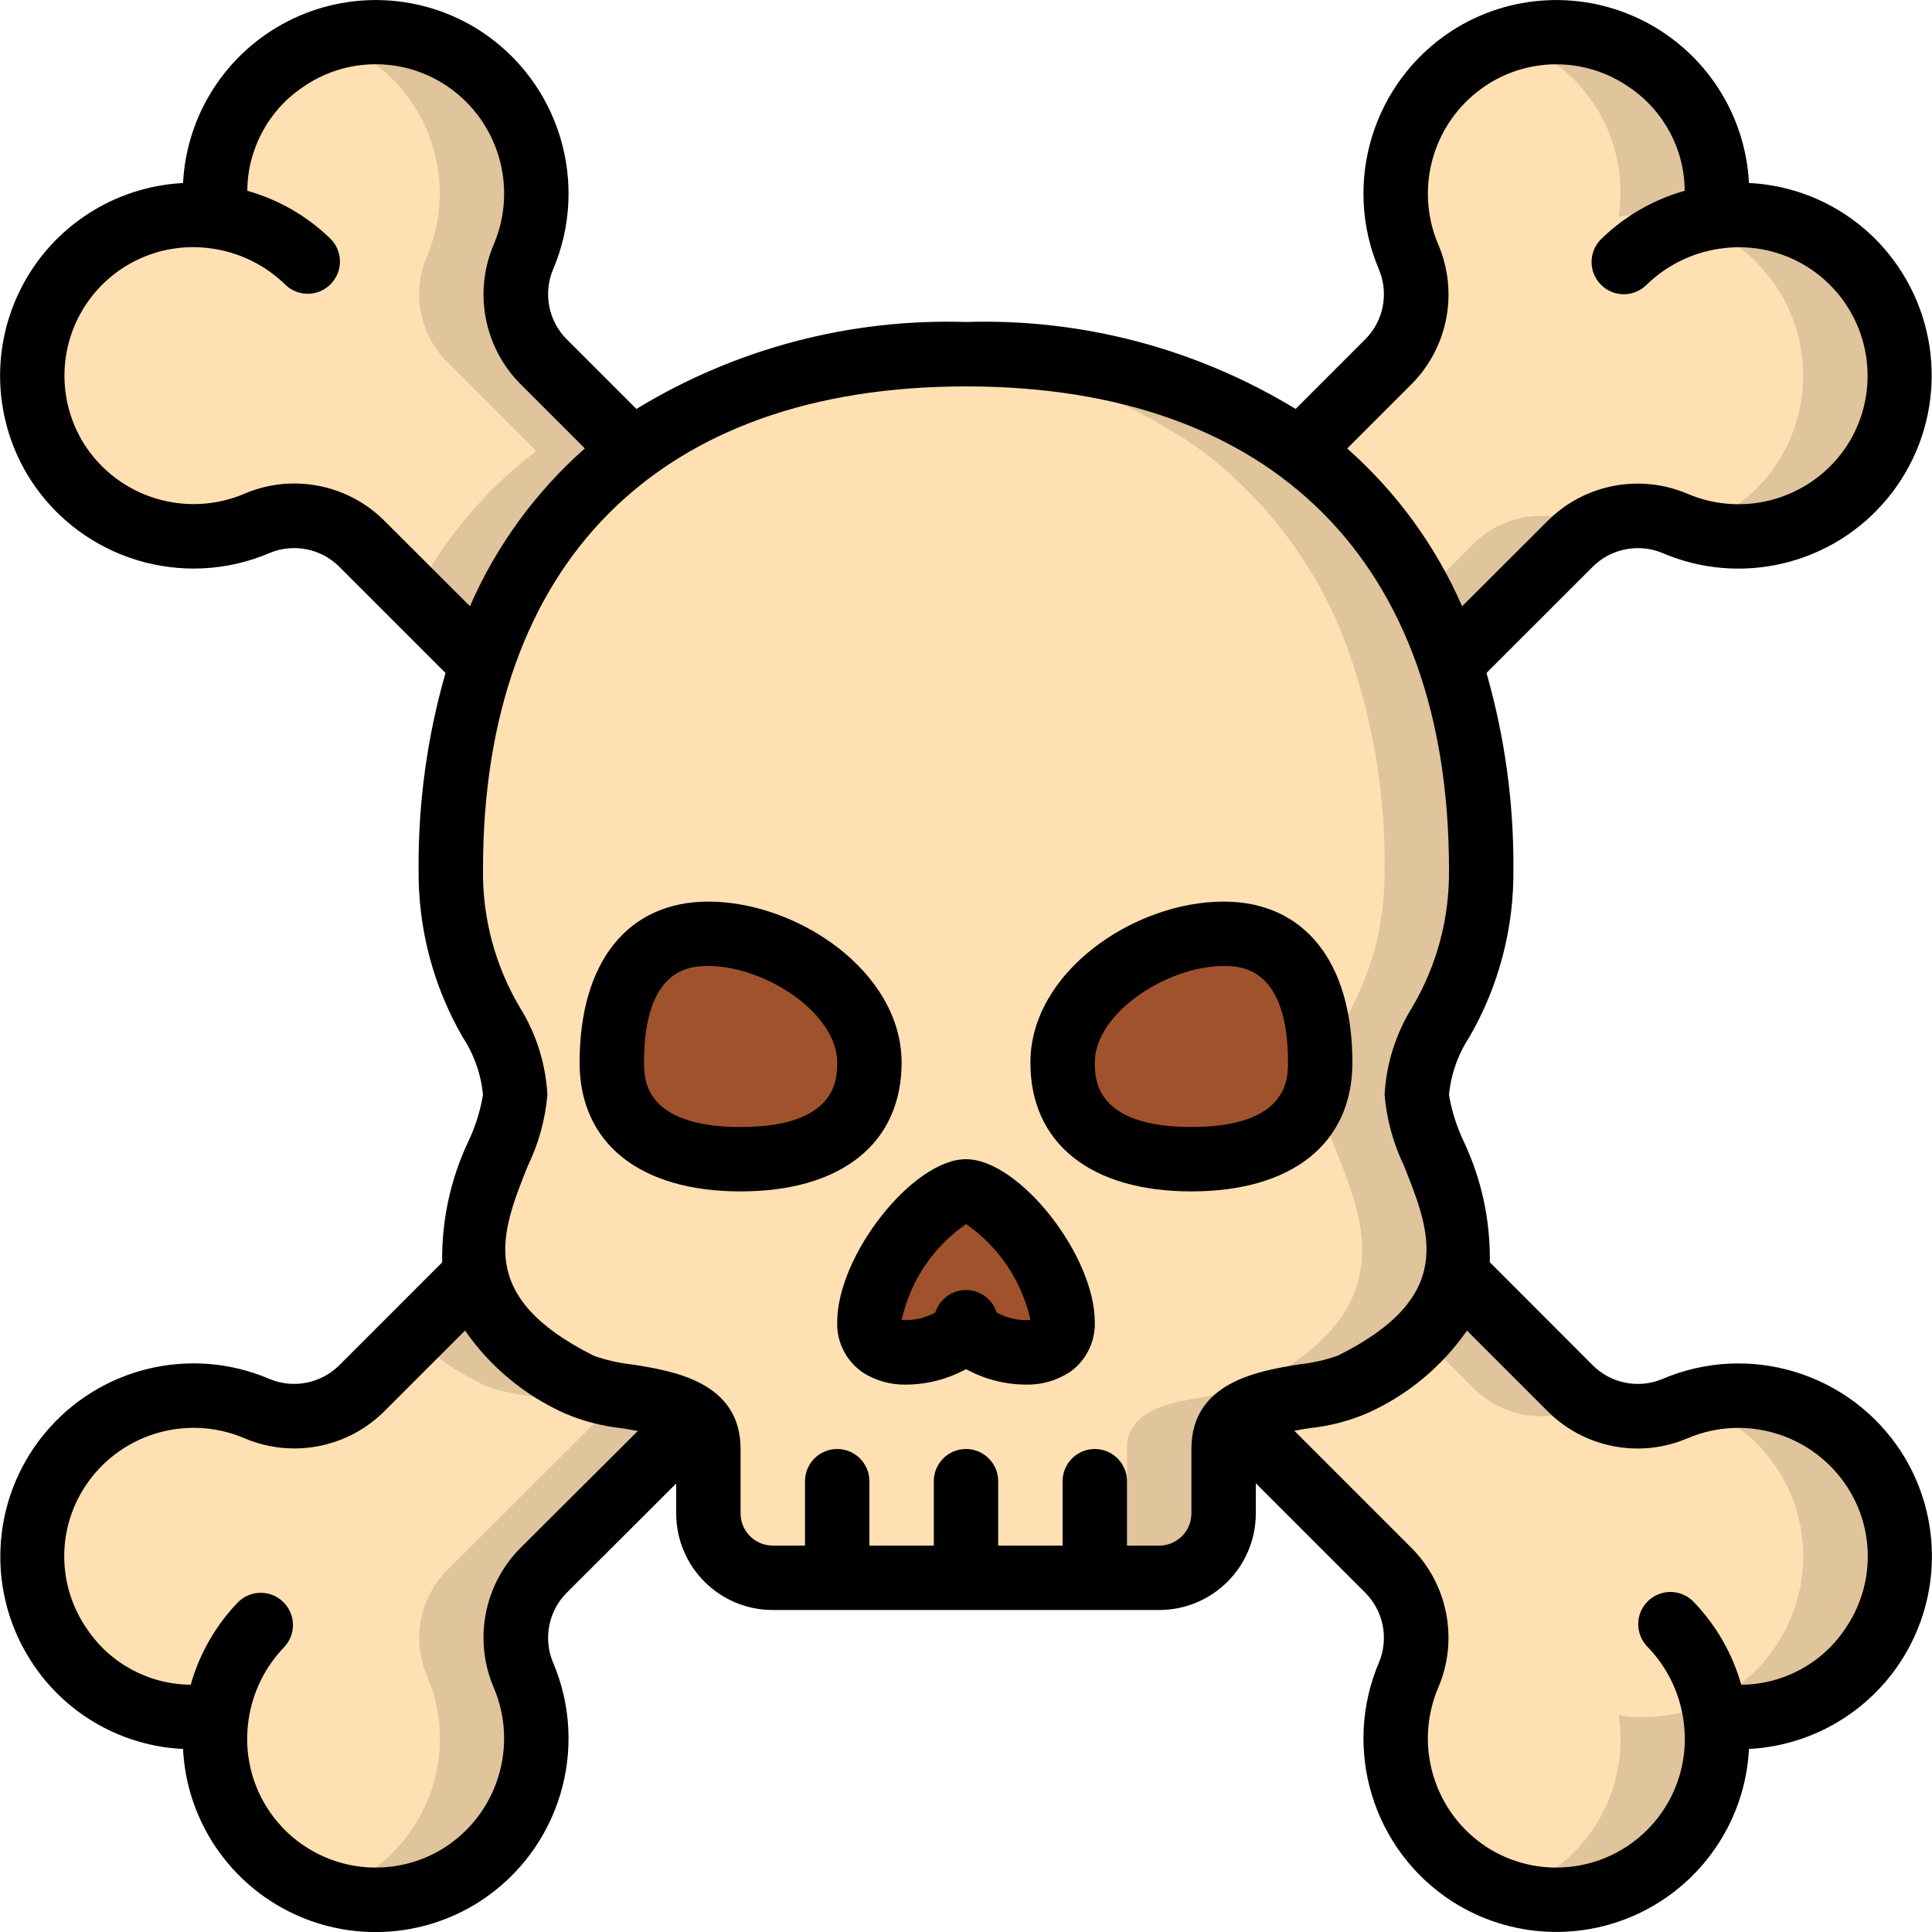 <svg height="512" viewBox="0 0 60 60" width="512" xmlns="http://www.w3.org/2000/svg"><g id="Page-1" fill="none" fill-rule="evenodd"><g id="017---Skull"><g id="Icons_copy" transform="translate(1 1)"><path id="Path" d="m43 33c0 1.29 1.67 3.42 1.23 5.58-.24 1.17-1.11 2.36-3.23 3.42-.9.45-2.77.32-3.59 1.06-.279.23-.431.579-.41.94v2c-.003 1.103-.897 1.997-2 2h-12c-1.103-.003-1.997-.897-2-2v-2c.016-.358-.131-.703-.4-.94-.82-.74-2.7-.61-3.6-1.06-2.12-1.06-2.99-2.25-3.23-3.42-.44-2.16 1.23-4.29 1.23-5.58 0-2-2-3-2-7-.024-2.163.307-4.315.98-6.37.844-2.634 2.478-4.946 4.68-6.62 3.024-2.109 6.657-3.166 10.34-3.01 3.683-.156 7.316.901 10.34 3.01 2.202 1.674 3.836 3.986 4.68 6.62.673 2.055 1.004 4.207.98 6.37 0 4-2 5-2 7z" fill="#ffe0b2"/><path id="Path" d="m45 26c.024-2.163-.307-4.315-.98-6.37-.844-2.634-2.478-4.946-4.68-6.62-3.024-2.109-6.657-3.166-10.34-3.01-.514 0-1.012.018-1.5.048 3.175.092 6.251 1.123 8.84 2.962 2.202 1.674 3.836 3.986 4.68 6.62.673 2.055 1.004 4.207.98 6.37 0 4-2 5-2 7 0 1.29 1.67 3.42 1.23 5.58-.24 1.17-1.11 2.36-3.23 3.42-.9.45-2.77.32-3.59 1.06-.279.23-.431.579-.41.94v2c-.003 1.103-.897 1.997-2 2h3c1.103-.003 1.997-.897 2-2v-2c-.021-.361.131-.71.41-.94.82-.74 2.69-.61 3.59-1.06 2.12-1.06 2.99-2.25 3.23-3.42.44-2.16-1.23-4.29-1.23-5.58 0-2 2-3 2-7z" fill="#dfc49c"/><path id="Path" d="m29 40.062c0 .813 3 1.625 3 0s-2-4.062-3-4.062-3 2.437-3 4.062 3 .813 3 0z" fill="#a0522d"/><path id="Path" d="m26 32c0 2.209-1.791 3-4 3s-4-.791-4-3 .791-4 3-4 5 1.791 5 4z" fill="#a0522d"/><path id="Path" d="m32 32c0 2.209 1.791 3 4 3s4-.791 4-3-.791-4-3-4-5 1.791-5 4z" fill="#a0522d"/><path id="Path" d="m18.66 13.01c-2.202 1.674-3.836 3.986-4.68 6.62l-3.73-3.73c-.853-.86-2.142-1.117-3.26-.65-2.043.881-4.423.306-5.838-1.41-1.415-1.717-1.526-4.162-.272-6 1.074-1.58 2.962-2.401 4.85-2.11-.289-1.936.581-3.863 2.224-4.927 1.643-1.064 3.757-1.069 5.406-.013 2.062 1.326 2.862 3.949 1.89 6.2-.467 1.118-.21 2.407.65 3.26z" fill="#ffe0b2"/><path id="Path" d="m15.9 10.25c-.86-.853-1.117-2.142-.65-3.26.78-1.797.438-3.884-.873-5.338-1.312-1.455-3.352-2.01-5.22-1.42.424.129.828.317 1.2.558 2.062 1.326 2.862 3.949 1.89 6.2-.467 1.118-.21 2.407.65 3.26l2.76 2.76c-1.589 1.197-2.884 2.741-3.785 4.515l2.108 2.105c.844-2.634 2.478-4.946 4.68-6.62z" fill="#dfc49c"/><path id="Path" d="m57.12 50.16c-1.074 1.58-2.962 2.401-4.85 2.11.289 1.936-.581 3.863-2.224 4.927-1.643 1.064-3.757 1.069-5.406.013-2.062-1.326-2.862-3.949-1.89-6.2.467-1.118.21-2.407-.65-3.26l-4.69-4.69c.82-.74 2.69-.61 3.59-1.06 2.12-1.06 2.99-2.25 3.23-3.42l3.52 3.52c.853.86 2.142 1.117 3.26.65 2.043-.881 4.423-.306 5.838 1.41s1.526 4.162.272 6z" fill="#ffe0b2"/><path id="Path" d="m44.75 42.1c.853.86 2.142 1.117 3.26.65.138-.06.284-.095.426-.141-.251-.137-.482-.308-.686-.509l-3.52-3.52c-.165.731-.54 1.399-1.079 1.92z" fill="#dfc49c"/><path id="Path" d="m57.21 44.64c-1.221-1.89-3.554-2.731-5.7-2.056 1.51.471 2.706 1.633 3.221 3.128s.288 3.147-.611 4.448c-1.074 1.58-2.962 2.401-4.85 2.11.291 1.888-.53 3.776-2.11 4.85-.404.281-.848.5-1.317.648 1.641.515 3.431.148 4.737-.97 1.306-1.118 1.945-2.83 1.69-4.53 1.936.289 3.863-.581 4.927-2.224 1.064-1.643 1.069-3.757.013-5.406z" fill="#dfc49c"/><g fill="#ffe0b2"><path id="Path" d="m52.268 52.268c-.155-1.063-.641-2.05-1.388-2.822"/><path id="Path" d="m8.552 7.119c-.771-.747-1.758-1.233-2.82-1.387"/><path id="Path" d="m57.21 13.36c-1.326 2.062-3.949 2.862-6.2 1.89-1.118-.467-2.407-.21-3.26.65l-3.73 3.73c-.844-2.634-2.478-4.946-4.68-6.62l2.76-2.76c.86-.853 1.117-2.142.65-3.26-.881-2.043-.306-4.423 1.41-5.838 1.717-1.415 4.162-1.526 6-.272 1.58 1.074 2.401 2.962 2.11 4.85 1.936-.289 3.863.581 4.927 2.224 1.064 1.643 1.069 3.757.013 5.406z"/></g><path id="Path" d="m48.01 15.25c-1.118-.467-2.407-.21-3.26.65l-1.625 1.625c.353.678.654 1.381.9 2.105l3.73-3.73c.204-.201.435-.372.686-.509-.147-.046-.293-.081-.431-.141z" fill="#dfc49c"/><path id="Path" d="m57.12 7.84c-1.074-1.58-2.962-2.401-4.85-2.11.255-1.7-.384-3.412-1.69-4.53-1.306-1.118-3.096-1.484-4.737-.97.469.148.913.367 1.317.648 1.58 1.074 2.401 2.962 2.11 4.85 1.936-.289 3.863.581 4.927 2.224 1.064 1.643 1.069 3.757.013 5.406-.634.978-1.589 1.705-2.7 2.056 2.029.642 4.242-.075 5.508-1.785 1.267-1.71 1.307-4.036.102-5.789z" fill="#dfc49c"/><path id="Path" d="m15.9 47.75c-.86.853-1.117 2.142-.65 3.26.881 2.043.306 4.423-1.41 5.838s-4.162 1.526-6.0.272c-1.58-1.074-2.401-2.962-2.11-4.85-1.936.289-3.863-.581-4.927-2.224s-1.069-3.757-.013-5.406c1.326-2.062 3.949-2.862 6.2-1.89 1.118.467 2.407.21 3.26-.65l3.52-3.52c.24 1.17 1.11 2.36 3.23 3.42.9.45 2.78.32 3.6 1.06z" fill="#ffe0b2"/><path id="Path" d="m3.99 42.75c.834.353 1.784.301 2.574-.141-.996-.331-2.071-.339-3.072-.025.169.046.335.102.498.166z" fill="#dfc49c"/><path id="Path" d="m20.6 43.06c-.82-.74-2.7-.61-3.6-1.06-2.12-1.06-2.99-2.25-3.23-3.42l-1.921 1.92c.628.616 1.355 1.123 2.151 1.5.9.45 2.78.32 3.6 1.06l-4.7 4.69c-.86.853-1.117 2.142-.65 3.26.972 2.251.172 4.874-1.89 6.2-.372.241-.776.429-1.2.558 1.867.588 3.906.033 5.217-1.422 1.311-1.454 1.652-3.54.873-5.336-.467-1.118-.21-2.407.65-3.26z" fill="#dfc49c"/><path id="Path" d="m5.732 52.268c.155-1.063.641-2.05 1.388-2.822" fill="#ffe0b2"/></g><g id="Icons" fill="#000" fill-rule="nonzero"><path id="Shape" d="m30 36c-1.645 0-4 2.98-4 5.062-.018.611.271 1.191.77 1.544.41.271.894.408 1.385.394.645-.006 1.279-.171 1.845-.48.566.309 1.2.474 1.845.48.491.014.975-.123 1.385-.394.499-.353.788-.933.77-1.544 0-2.082-2.355-5.062-4-5.062zm.954 4.763c-.131-.417-.517-.7-.954-.7s-.823.283-.954.7c-.319.174-.681.254-1.044.23.267-1.21.982-2.274 2-2.979 1.018.706 1.733 1.77 2 2.98-.364.025-.728-.055-1.048-.231z"/><path id="Shape" d="m28 33c0-2.816-3.226-5-6-5-2.5 0-4 1.869-4 5 0 2.505 1.869 4 5 4s5-1.495 5-4zm-5 2c-3 0-3-1.505-3-2 0-3 1.5-3 2-3 1.746 0 4 1.455 4 3 0 .495 0 2-3 2z"/><path id="Shape" d="m38 28c-2.774 0-6 2.184-6 5 0 2.505 1.869 4 5 4s5-1.495 5-4c0-3.131-1.495-5-4-5zm-1 7c-3 0-3-1.505-3-2 0-1.545 2.254-3 4-3 .495 0 2 0 2 3 0 .495 0 2-3 2z"/><path id="Shape" d="m51.613 17.168c2.452 1.058 5.308.368 7.007-1.693 1.699-2.061 1.831-4.996.324-7.201-1.051-1.542-2.764-2.501-4.628-2.59-.11-2.134-1.349-4.047-3.25-5.022-1.901-.975-4.178-.864-5.975.292-2.462 1.598-3.416 4.736-2.259 7.434.302.741.129 1.591-.439 2.155l-2.157 2.157c-3.077-1.875-6.634-2.814-10.236-2.7-3.602-.114-7.159.825-10.236 2.7l-2.153-2.152c-.571-.564-.745-1.417-.443-2.16 1.157-2.697.204-5.837-2.259-7.434-1.797-1.156-4.074-1.267-5.975-.292-1.901.975-3.14 2.888-3.25 5.022-2.133.111-4.047 1.349-5.021 3.25-.975 1.901-.864 4.177.291 5.974 1.597 2.463 4.736 3.418 7.434 2.26.741-.302 1.591-.129 2.155.439l3.293 3.293c-.569 1.983-.851 4.037-.836 6.1-.019 1.827.453 3.626 1.368 5.208.353.537.57 1.152.632 1.792-.085.505-.239.995-.46 1.457-.551 1.171-.827 2.452-.808 3.746l-3.185 3.186c-.565.57-1.417.745-2.16.443-2.452-1.058-5.308-.368-7.007 1.693-1.699 2.061-1.831 4.996-.324 7.201 1.051 1.542 2.764 2.501 4.628 2.59.107 2.136 1.345 4.052 3.247 5.027 1.903.976 4.181.862 5.978-.297 2.462-1.598 3.416-4.736 2.259-7.434-.302-.741-.129-1.59.438-2.154l3.394-3.387v.929c0 1.657 1.343 3 3 3h12c1.657 0 3-1.343 3-3v-.936l3.389 3.389c.571.564.745 1.417.443 2.16-1.157 2.697-.203 5.836 2.259 7.433 1.797 1.156 4.074 1.267 5.975.292s3.14-2.888 3.25-5.022c2.133-.111 4.047-1.349 5.021-3.25.975-1.901.864-4.177-.291-5.974-1.597-2.463-4.736-3.418-7.434-2.26-.741.303-1.592.13-2.155-.439l-3.189-3.193c.019-1.294-.257-2.575-.808-3.746-.22-.461-.375-.95-.46-1.454.062-.64.279-1.255.632-1.792.915-1.582 1.387-3.381 1.368-5.208.015-2.063-.267-4.117-.836-6.1l3.289-3.288c.564-.57 1.416-.745 2.16-.444zm-39.66-.98c-1.14-1.151-2.868-1.491-4.359-.856-1.805.77-3.903.128-4.968-1.521-.839-1.319-.832-3.006.019-4.317.851-1.311 2.389-2.005 3.936-1.775h.007c.855.124 1.65.515 2.269 1.118.256.251.627.346.972.248.345-.098.611-.373.698-.721s-.02-.716-.279-.964c-.721-.696-1.603-1.203-2.568-1.475.008-1.296.657-2.503 1.733-3.225 1.317-.912 3.054-.941 4.4-.073 1.648 1.065 2.29 3.162 1.52 4.967-.637 1.493-.295 3.224.861 4.364l1.969 1.968c-1.532 1.354-2.75 3.026-3.569 4.9zm4.236 31.859c-1.153 1.139-1.493 2.868-.857 4.359.77 1.805.129 3.903-1.52 4.968-1.319.84-3.006.833-4.317-.018-1.311-.851-2.005-2.389-1.776-3.936v-.007c.123-.856.514-1.651 1.116-2.271.366-.399.348-1.017-.041-1.394-.389-.377-1.007-.376-1.394.002-.697.721-1.205 1.604-1.477 2.57-1.295-.008-2.502-.657-3.223-1.733-.913-1.316-.942-3.054-.073-4.4 1.064-1.649 3.162-2.291 4.967-1.52 1.494.635 3.224.294 4.364-.861l2.484-2.484c.782 1.128 1.858 2.019 3.111 2.578.566.24 1.165.394 1.776.457.178.028.335.055.481.082zm31.858-4.235c1.14 1.153 2.868 1.492 4.359.856 1.805-.77 3.903-.128 4.968 1.521.87 1.348.839 3.088-.078 4.405-.721 1.074-1.928 1.72-3.221 1.726-.272-.965-.779-1.848-1.475-2.57-.248-.26-.616-.367-.965-.28-.349.087-.624.353-.721.699s-.002.717.25.973c.602.62.993 1.415 1.116 2.271v.007c.23 1.546-.464 3.085-1.776 3.936-1.311.851-2.999.858-4.317.018-1.648-1.065-2.29-3.162-1.52-4.967.637-1.493.295-3.224-.861-4.364l-3.61-3.61c.143-.027.3-.054.474-.081.611-.063 1.21-.217 1.776-.457 1.253-.557 2.329-1.446 3.112-2.572zm-4.189-12.53c-.511.819-.806 1.754-.858 2.718.065.764.268 1.509.6 2.2.836 2.092 1.626 4.067-2.05 5.9-.388.137-.791.228-1.2.271-1.25.205-3.35.539-3.35 2.629v2c0 .552-.448 1-1 1h-1v-2c0-.552-.448-1-1-1s-1 .448-1 1v2h-2v-2c0-.552-.448-1-1-1s-1 .448-1 1v2h-2v-2c0-.552-.448-1-1-1s-1 .448-1 1v2h-1c-.552 0-1-.448-1-1v-2c0-2.09-2.1-2.424-3.357-2.624-.409-.043-.812-.134-1.2-.271-3.676-1.838-2.886-3.813-2.05-5.9.335-.692.541-1.439.607-2.205-.052-.964-.347-1.899-.858-2.718-.766-1.295-1.162-2.777-1.142-4.282 0-9.533 5.468-15 15-15s15 5.467 15 15c.02 1.505-.376 2.987-1.142 4.282zm1.549-12.454c-.819-1.874-2.037-3.546-3.569-4.9l1.973-1.972c1.153-1.139 1.493-2.868.857-4.359-.77-1.805-.129-3.903 1.52-4.968 1.349-.87 3.089-.839 4.406.078 1.072.721 1.719 1.926 1.726 3.218-.965.272-1.847.779-2.568 1.475-.268.246-.382.618-.296.972s.356.633.707.73c.351.097.726-.005.981-.265.62-.602 1.414-.992 2.269-1.115h.007c1.547-.23 3.085.463 3.936 1.775.851 1.311.859 2.999.019 4.318-1.064 1.649-3.162 2.291-4.967 1.52-1.494-.635-3.224-.294-4.364.861z"/></g></g></g></svg>
